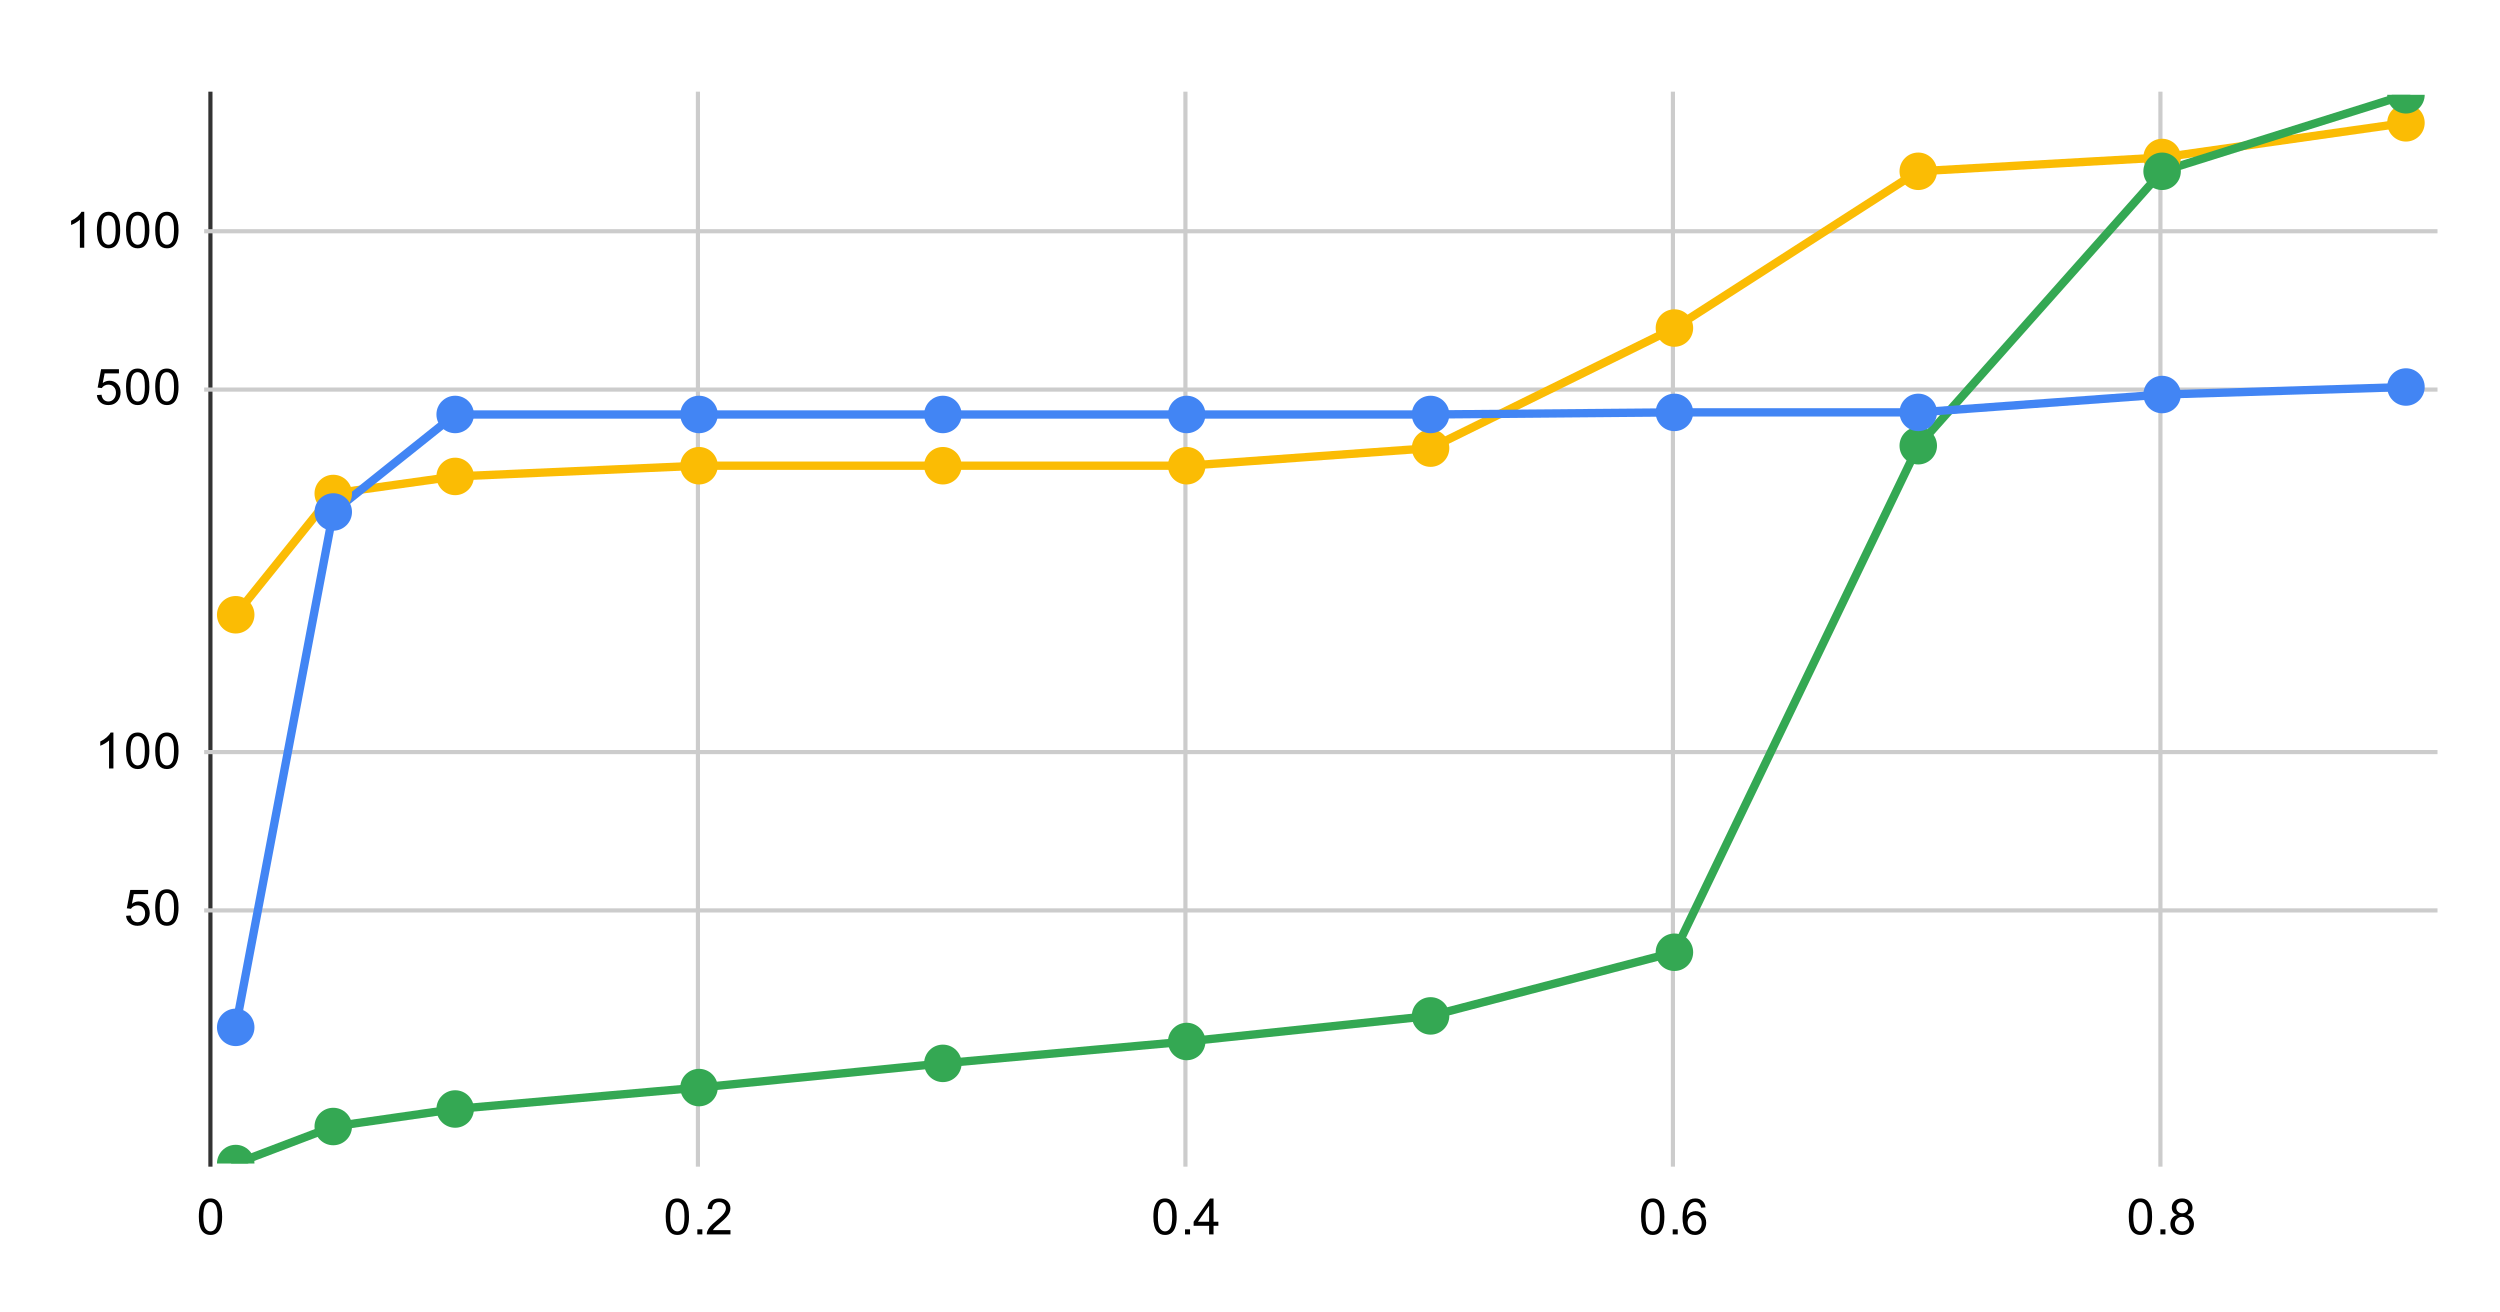 <svg version="1.1" viewBox="0.0 0.0 600.0 315.0" fill="none" stroke="none" stroke-linecap="square" stroke-miterlimit="10" width="600" height="315" xmlns:xlink="http://www.w3.org/1999/xlink" xmlns="http://www.w3.org/2000/svg"><path fill="#ffffff" d="M0 0L600.0 0L600.0 315.0L0 315.0L0 0Z" fill-rule="nonzero"/><path stroke="#333333" stroke-width="1.0" stroke-linecap="butt" d="M50.5 22.5L50.5 279.5" fill-rule="nonzero"/><path stroke="#cccccc" stroke-width="1.0" stroke-linecap="butt" d="M167.5 22.5L167.5 279.5" fill-rule="nonzero"/><path stroke="#cccccc" stroke-width="1.0" stroke-linecap="butt" d="M284.5 22.5L284.5 279.5" fill-rule="nonzero"/><path stroke="#cccccc" stroke-width="1.0" stroke-linecap="butt" d="M401.5 22.5L401.5 279.5" fill-rule="nonzero"/><path stroke="#cccccc" stroke-width="1.0" stroke-linecap="butt" d="M518.5 22.5L518.5 279.5" fill-rule="nonzero"/><path stroke="#cccccc" stroke-width="1.0" stroke-linecap="butt" d="M49.5 218.5L584.5 218.5" fill-rule="nonzero"/><path stroke="#cccccc" stroke-width="1.0" stroke-linecap="butt" d="M49.5 180.5L584.5 180.5" fill-rule="nonzero"/><path stroke="#cccccc" stroke-width="1.0" stroke-linecap="butt" d="M49.5 93.5L584.5 93.5" fill-rule="nonzero"/><path stroke="#cccccc" stroke-width="1.0" stroke-linecap="butt" d="M49.5 55.5L584.5 55.5" fill-rule="nonzero"/><clipPath id="id_0"><path d="M49.75 22.75L584.25 22.75L584.25 279.25L49.75 279.25L49.75 22.75Z" clip-rule="nonzero"/></clipPath><path stroke="#fbbc04" stroke-width="2.0" stroke-linecap="butt" clip-path="url(#id_0)" d="M56.571 147.544L79.981 118.441L109.242 114.343L167.766 111.773L226.289 111.773L284.812 111.773L343.335 107.549L401.859 78.731L460.382 41.11L518.905 37.799L577.429 29.479" fill-rule="nonzero"/><path stroke="#34a853" stroke-width="2.0" stroke-linecap="butt" clip-path="url(#id_0)" d="M56.571 279.25L79.981 270.365L109.242 266.161L167.766 261.018L226.289 255.208L284.812 249.959L343.335 243.817L401.859 228.539L460.382 106.972L518.905 41.11L577.429 22.75" fill-rule="nonzero"/><path stroke="#4285f4" stroke-width="2.0" stroke-linecap="butt" clip-path="url(#id_0)" d="M56.571 246.566L79.981 122.874L109.242 99.473L167.766 99.473L226.289 99.473L284.812 99.473L343.335 99.473L401.859 98.975L460.382 98.975L518.905 94.688L577.429 92.886" fill-rule="nonzero"/><path fill="#fbbc04" clip-path="url(#id_0)" d="M61.071 147.544C61.071 150.029 59.057 152.044 56.571 152.044C54.086 152.044 52.071 150.029 52.071 147.544C52.071 145.058 54.086 143.044 56.571 143.044C59.057 143.044 61.071 145.058 61.071 147.544Z" fill-rule="nonzero"/><path fill="#fbbc04" clip-path="url(#id_0)" d="M84.481 118.441C84.481 120.926 82.466 122.941 79.981 122.941C77.495 122.941 75.481 120.926 75.481 118.441C75.481 115.956 77.495 113.941 79.981 113.941C82.466 113.941 84.481 115.956 84.481 118.441Z" fill-rule="nonzero"/><path fill="#fbbc04" clip-path="url(#id_0)" d="M113.742 114.343C113.742 116.828 111.728 118.843 109.242 118.843C106.757 118.843 104.742 116.828 104.742 114.343C104.742 111.857 106.757 109.843 109.242 109.843C111.728 109.843 113.742 111.857 113.742 114.343Z" fill-rule="nonzero"/><path fill="#fbbc04" clip-path="url(#id_0)" d="M172.266 111.773C172.266 114.258 170.251 116.273 167.766 116.273C165.28 116.273 163.266 114.258 163.266 111.773C163.266 109.287 165.28 107.273 167.766 107.273C170.251 107.273 172.266 109.287 172.266 111.773Z" fill-rule="nonzero"/><path fill="#fbbc04" clip-path="url(#id_0)" d="M230.789 111.773C230.789 114.258 228.774 116.273 226.289 116.273C223.804 116.273 221.789 114.258 221.789 111.773C221.789 109.287 223.804 107.273 226.289 107.273C228.774 107.273 230.789 109.287 230.789 111.773Z" fill-rule="nonzero"/><path fill="#fbbc04" clip-path="url(#id_0)" d="M289.312 111.773C289.312 114.258 287.297 116.273 284.812 116.273C282.327 116.273 280.312 114.258 280.312 111.773C280.312 109.287 282.327 107.273 284.812 107.273C287.297 107.273 289.312 109.287 289.312 111.773Z" fill-rule="nonzero"/><path fill="#fbbc04" clip-path="url(#id_0)" d="M347.835 107.549C347.835 110.034 345.821 112.049 343.335 112.049C340.85 112.049 338.835 110.034 338.835 107.549C338.835 105.064 340.85 103.049 343.335 103.049C345.821 103.049 347.835 105.064 347.835 107.549Z" fill-rule="nonzero"/><path fill="#fbbc04" clip-path="url(#id_0)" d="M406.359 78.731C406.359 81.217 404.344 83.231 401.859 83.231C399.373 83.231 397.359 81.217 397.359 78.731C397.359 76.246 399.373 74.231 401.859 74.231C404.344 74.231 406.359 76.246 406.359 78.731Z" fill-rule="nonzero"/><path fill="#fbbc04" clip-path="url(#id_0)" d="M464.882 41.11C464.882 43.595 462.867 45.61 460.382 45.61C457.897 45.61 455.882 43.595 455.882 41.11C455.882 38.625 457.897 36.61 460.382 36.61C462.867 36.61 464.882 38.625 464.882 41.11Z" fill-rule="nonzero"/><path fill="#fbbc04" clip-path="url(#id_0)" d="M523.405 37.799C523.405 40.285 521.391 42.299 518.905 42.299C516.42 42.299 514.405 40.285 514.405 37.799C514.405 35.314 516.42 33.299 518.905 33.299C521.391 33.299 523.405 35.314 523.405 37.799Z" fill-rule="nonzero"/><path fill="#fbbc04" clip-path="url(#id_0)" d="M581.929 29.479C581.929 31.964 579.914 33.979 577.429 33.979C574.943 33.979 572.929 31.964 572.929 29.479C572.929 26.993 574.943 24.979 577.429 24.979C579.914 24.979 581.929 26.993 581.929 29.479Z" fill-rule="nonzero"/><path fill="#34a853" clip-path="url(#id_0)" d="M61.071 279.25C61.071 281.735 59.057 283.75 56.571 283.75C54.086 283.75 52.071 281.735 52.071 279.25C52.071 276.765 54.086 274.75 56.571 274.75C59.057 274.75 61.071 276.765 61.071 279.25Z" fill-rule="nonzero"/><path fill="#34a853" clip-path="url(#id_0)" d="M84.481 270.365C84.481 272.85 82.466 274.865 79.981 274.865C77.495 274.865 75.481 272.85 75.481 270.365C75.481 267.879 77.495 265.865 79.981 265.865C82.466 265.865 84.481 267.879 84.481 270.365Z" fill-rule="nonzero"/><path fill="#34a853" clip-path="url(#id_0)" d="M113.742 266.161C113.742 268.646 111.728 270.661 109.242 270.661C106.757 270.661 104.742 268.646 104.742 266.161C104.742 263.675 106.757 261.661 109.242 261.661C111.728 261.661 113.742 263.675 113.742 266.161Z" fill-rule="nonzero"/><path fill="#34a853" clip-path="url(#id_0)" d="M172.266 261.018C172.266 263.503 170.251 265.518 167.766 265.518C165.28 265.518 163.266 263.503 163.266 261.018C163.266 258.533 165.28 256.518 167.766 256.518C170.251 256.518 172.266 258.533 172.266 261.018Z" fill-rule="nonzero"/><path fill="#34a853" clip-path="url(#id_0)" d="M230.789 255.208C230.789 257.693 228.774 259.708 226.289 259.708C223.804 259.708 221.789 257.693 221.789 255.208C221.789 252.722 223.804 250.708 226.289 250.708C228.774 250.708 230.789 252.722 230.789 255.208Z" fill-rule="nonzero"/><path fill="#34a853" clip-path="url(#id_0)" d="M289.312 249.959C289.312 252.445 287.297 254.459 284.812 254.459C282.327 254.459 280.312 252.445 280.312 249.959C280.312 247.474 282.327 245.459 284.812 245.459C287.297 245.459 289.312 247.474 289.312 249.959Z" fill-rule="nonzero"/><path fill="#34a853" clip-path="url(#id_0)" d="M347.835 243.817C347.835 246.303 345.821 248.317 343.335 248.317C340.85 248.317 338.835 246.303 338.835 243.817C338.835 241.332 340.85 239.317 343.335 239.317C345.821 239.317 347.835 241.332 347.835 243.817Z" fill-rule="nonzero"/><path fill="#34a853" clip-path="url(#id_0)" d="M406.359 228.539C406.359 231.024 404.344 233.039 401.859 233.039C399.373 233.039 397.359 231.024 397.359 228.539C397.359 226.054 399.373 224.039 401.859 224.039C404.344 224.039 406.359 226.054 406.359 228.539Z" fill-rule="nonzero"/><path fill="#34a853" clip-path="url(#id_0)" d="M464.882 106.972C464.882 109.457 462.867 111.472 460.382 111.472C457.897 111.472 455.882 109.457 455.882 106.972C455.882 104.486 457.897 102.472 460.382 102.472C462.867 102.472 464.882 104.486 464.882 106.972Z" fill-rule="nonzero"/><path fill="#34a853" clip-path="url(#id_0)" d="M523.405 41.11C523.405 43.595 521.391 45.61 518.905 45.61C516.42 45.61 514.405 43.595 514.405 41.11C514.405 38.625 516.42 36.61 518.905 36.61C521.391 36.61 523.405 38.625 523.405 41.11Z" fill-rule="nonzero"/><path fill="#34a853" clip-path="url(#id_0)" d="M581.929 22.75C581.929 25.235 579.914 27.25 577.429 27.25C574.943 27.25 572.929 25.235 572.929 22.75C572.929 20.265 574.943 18.25 577.429 18.25C579.914 18.25 581.929 20.265 581.929 22.75Z" fill-rule="nonzero"/><path fill="#4285f4" clip-path="url(#id_0)" d="M61.071 246.566C61.071 249.051 59.057 251.066 56.571 251.066C54.086 251.066 52.071 249.051 52.071 246.566C52.071 244.081 54.086 242.066 56.571 242.066C59.057 242.066 61.071 244.081 61.071 246.566Z" fill-rule="nonzero"/><path fill="#4285f4" clip-path="url(#id_0)" d="M84.481 122.874C84.481 125.359 82.466 127.374 79.981 127.374C77.495 127.374 75.481 125.359 75.481 122.874C75.481 120.389 77.495 118.374 79.981 118.374C82.466 118.374 84.481 120.389 84.481 122.874Z" fill-rule="nonzero"/><path fill="#4285f4" clip-path="url(#id_0)" d="M113.742 99.473C113.742 101.959 111.728 103.973 109.242 103.973C106.757 103.973 104.742 101.959 104.742 99.473C104.742 96.988 106.757 94.973 109.242 94.973C111.728 94.973 113.742 96.988 113.742 99.473Z" fill-rule="nonzero"/><path fill="#4285f4" clip-path="url(#id_0)" d="M172.266 99.473C172.266 101.959 170.251 103.973 167.766 103.973C165.28 103.973 163.266 101.959 163.266 99.473C163.266 96.988 165.28 94.973 167.766 94.973C170.251 94.973 172.266 96.988 172.266 99.473Z" fill-rule="nonzero"/><path fill="#4285f4" clip-path="url(#id_0)" d="M230.789 99.473C230.789 101.959 228.774 103.973 226.289 103.973C223.804 103.973 221.789 101.959 221.789 99.473C221.789 96.988 223.804 94.973 226.289 94.973C228.774 94.973 230.789 96.988 230.789 99.473Z" fill-rule="nonzero"/><path fill="#4285f4" clip-path="url(#id_0)" d="M289.312 99.473C289.312 101.959 287.297 103.973 284.812 103.973C282.327 103.973 280.312 101.959 280.312 99.473C280.312 96.988 282.327 94.973 284.812 94.973C287.297 94.973 289.312 96.988 289.312 99.473Z" fill-rule="nonzero"/><path fill="#4285f4" clip-path="url(#id_0)" d="M347.835 99.473C347.835 101.959 345.821 103.973 343.335 103.973C340.85 103.973 338.835 101.959 338.835 99.473C338.835 96.988 340.85 94.973 343.335 94.973C345.821 94.973 347.835 96.988 347.835 99.473Z" fill-rule="nonzero"/><path fill="#4285f4" clip-path="url(#id_0)" d="M406.359 98.975C406.359 101.461 404.344 103.475 401.859 103.475C399.373 103.475 397.359 101.461 397.359 98.975C397.359 96.49 399.373 94.475 401.859 94.475C404.344 94.475 406.359 96.49 406.359 98.975Z" fill-rule="nonzero"/><path fill="#4285f4" clip-path="url(#id_0)" d="M464.882 98.975C464.882 101.461 462.867 103.475 460.382 103.475C457.897 103.475 455.882 101.461 455.882 98.975C455.882 96.49 457.897 94.475 460.382 94.475C462.867 94.475 464.882 96.49 464.882 98.975Z" fill-rule="nonzero"/><path fill="#4285f4" clip-path="url(#id_0)" d="M523.405 94.688C523.405 97.174 521.391 99.188 518.905 99.188C516.42 99.188 514.405 97.174 514.405 94.688C514.405 92.203 516.42 90.188 518.905 90.188C521.391 90.188 523.405 92.203 523.405 94.688Z" fill-rule="nonzero"/><path fill="#4285f4" clip-path="url(#id_0)" d="M581.929 92.886C581.929 95.372 579.914 97.386 577.429 97.386C574.943 97.386 572.929 95.372 572.929 92.886C572.929 90.401 574.943 88.386 577.429 88.386C579.914 88.386 581.929 90.401 581.929 92.886Z" fill-rule="nonzero"/><path fill="#000000" d="M30.25 219.803L31.359 219.709Q31.484 220.522 31.922 220.928Q32.375 221.334 33.016 221.334Q33.766 221.334 34.297 220.756Q34.828 220.178 34.828 219.241Q34.828 218.334 34.312 217.819Q33.812 217.287 32.984 217.287Q32.484 217.287 32.062 217.522Q31.656 217.756 31.422 218.116L30.438 217.991L31.266 213.584L35.547 213.584L35.547 214.584L32.109 214.584L31.656 216.897Q32.422 216.35 33.266 216.35Q34.391 216.35 35.156 217.131Q35.938 217.912 35.938 219.147Q35.938 220.303 35.266 221.162Q34.438 222.194 33.016 222.194Q31.844 222.194 31.094 221.537Q30.359 220.881 30.25 219.803ZM37.25 217.819Q37.25 216.287 37.562 215.366Q37.875 214.428 38.484 213.928Q39.109 213.428 40.047 213.428Q40.734 213.428 41.25 213.709Q41.781 213.991 42.125 214.522Q42.469 215.037 42.656 215.787Q42.844 216.537 42.844 217.819Q42.844 219.334 42.531 220.256Q42.234 221.178 41.609 221.694Q41.0 222.194 40.047 222.194Q38.812 222.194 38.094 221.303Q37.25 220.241 37.25 217.819ZM38.328 217.819Q38.328 219.928 38.828 220.631Q39.328 221.334 40.047 221.334Q40.781 221.334 41.266 220.631Q41.766 219.928 41.766 217.819Q41.766 215.694 41.266 215.006Q40.781 214.303 40.031 214.303Q39.312 214.303 38.875 214.912Q38.328 215.694 38.328 217.819Z" fill-rule="nonzero"/><path fill="#000000" d="M27.219 184.432L26.172 184.432L26.172 177.713Q25.781 178.072 25.156 178.447Q24.547 178.807 24.062 178.978L24.062 177.963Q24.938 177.541 25.594 176.963Q26.266 176.369 26.547 175.807L27.219 175.807L27.219 184.432ZM30.25 180.197Q30.25 178.666 30.562 177.744Q30.875 176.807 31.484 176.307Q32.109 175.807 33.047 175.807Q33.734 175.807 34.25 176.088Q34.781 176.369 35.125 176.9Q35.469 177.416 35.656 178.166Q35.844 178.916 35.844 180.197Q35.844 181.713 35.531 182.635Q35.234 183.557 34.609 184.072Q34.0 184.572 33.047 184.572Q31.812 184.572 31.094 183.682Q30.25 182.619 30.25 180.197ZM31.328 180.197Q31.328 182.307 31.828 183.01Q32.328 183.713 33.047 183.713Q33.781 183.713 34.266 183.01Q34.766 182.307 34.766 180.197Q34.766 178.072 34.266 177.385Q33.781 176.682 33.031 176.682Q32.312 176.682 31.875 177.291Q31.328 178.072 31.328 180.197ZM37.25 180.197Q37.25 178.666 37.562 177.744Q37.875 176.807 38.484 176.307Q39.109 175.807 40.047 175.807Q40.734 175.807 41.25 176.088Q41.781 176.369 42.125 176.9Q42.469 177.416 42.656 178.166Q42.844 178.916 42.844 180.197Q42.844 181.713 42.531 182.635Q42.234 183.557 41.609 184.072Q41.0 184.572 40.047 184.572Q38.812 184.572 38.094 183.682Q37.25 182.619 37.25 180.197ZM38.328 180.197Q38.328 182.307 38.828 183.01Q39.328 183.713 40.047 183.713Q40.781 183.713 41.266 183.01Q41.766 182.307 41.766 180.197Q41.766 178.072 41.266 177.385Q40.781 176.682 40.031 176.682Q39.312 176.682 38.875 177.291Q38.328 178.072 38.328 180.197Z" fill-rule="nonzero"/><path fill="#000000" d="M23.25 94.827L24.359 94.733Q24.484 95.546 24.922 95.952Q25.375 96.358 26.016 96.358Q26.766 96.358 27.297 95.78Q27.828 95.202 27.828 94.265Q27.828 93.358 27.312 92.843Q26.812 92.311 25.984 92.311Q25.484 92.311 25.062 92.546Q24.656 92.78 24.422 93.14L23.438 93.015L24.266 88.608L28.547 88.608L28.547 89.608L25.109 89.608L24.656 91.921Q25.422 91.374 26.266 91.374Q27.391 91.374 28.156 92.155Q28.938 92.936 28.938 94.171Q28.938 95.327 28.266 96.186Q27.438 97.218 26.016 97.218Q24.844 97.218 24.094 96.561Q23.359 95.905 23.25 94.827ZM30.25 92.843Q30.25 91.311 30.562 90.39Q30.875 89.452 31.484 88.952Q32.109 88.452 33.047 88.452Q33.734 88.452 34.25 88.733Q34.781 89.015 35.125 89.546Q35.469 90.061 35.656 90.811Q35.844 91.561 35.844 92.843Q35.844 94.358 35.531 95.28Q35.234 96.202 34.609 96.718Q34.0 97.218 33.047 97.218Q31.812 97.218 31.094 96.327Q30.25 95.265 30.25 92.843ZM31.328 92.843Q31.328 94.952 31.828 95.655Q32.328 96.358 33.047 96.358Q33.781 96.358 34.266 95.655Q34.766 94.952 34.766 92.843Q34.766 90.718 34.266 90.03Q33.781 89.327 33.031 89.327Q32.312 89.327 31.875 89.936Q31.328 90.718 31.328 92.843ZM37.25 92.843Q37.25 91.311 37.562 90.39Q37.875 89.452 38.484 88.952Q39.109 88.452 40.047 88.452Q40.734 88.452 41.25 88.733Q41.781 89.015 42.125 89.546Q42.469 90.061 42.656 90.811Q42.844 91.561 42.844 92.843Q42.844 94.358 42.531 95.28Q42.234 96.202 41.609 96.718Q41.0 97.218 40.047 97.218Q38.812 97.218 38.094 96.327Q37.25 95.265 37.25 92.843ZM38.328 92.843Q38.328 94.952 38.828 95.655Q39.328 96.358 40.047 96.358Q40.781 96.358 41.266 95.655Q41.766 94.952 41.766 92.843Q41.766 90.718 41.266 90.03Q40.781 89.327 40.031 89.327Q39.312 89.327 38.875 89.936Q38.328 90.718 38.328 92.843Z" fill-rule="nonzero"/><path fill="#000000" d="M20.219 59.456L19.172 59.456L19.172 52.737Q18.781 53.096 18.156 53.471Q17.547 53.831 17.062 54.002L17.062 52.987Q17.938 52.565 18.594 51.987Q19.266 51.393 19.547 50.831L20.219 50.831L20.219 59.456ZM23.25 55.221Q23.25 53.69 23.562 52.768Q23.875 51.831 24.484 51.331Q25.109 50.831 26.047 50.831Q26.734 50.831 27.25 51.112Q27.781 51.393 28.125 51.924Q28.469 52.44 28.656 53.19Q28.844 53.94 28.844 55.221Q28.844 56.737 28.531 57.659Q28.234 58.581 27.609 59.096Q27.0 59.596 26.047 59.596Q24.812 59.596 24.094 58.706Q23.25 57.643 23.25 55.221ZM24.328 55.221Q24.328 57.331 24.828 58.034Q25.328 58.737 26.047 58.737Q26.781 58.737 27.266 58.034Q27.766 57.331 27.766 55.221Q27.766 53.096 27.266 52.409Q26.781 51.706 26.031 51.706Q25.312 51.706 24.875 52.315Q24.328 53.096 24.328 55.221ZM30.25 55.221Q30.25 53.69 30.562 52.768Q30.875 51.831 31.484 51.331Q32.109 50.831 33.047 50.831Q33.734 50.831 34.25 51.112Q34.781 51.393 35.125 51.924Q35.469 52.44 35.656 53.19Q35.844 53.94 35.844 55.221Q35.844 56.737 35.531 57.659Q35.234 58.581 34.609 59.096Q34.0 59.596 33.047 59.596Q31.812 59.596 31.094 58.706Q30.25 57.643 30.25 55.221ZM31.328 55.221Q31.328 57.331 31.828 58.034Q32.328 58.737 33.047 58.737Q33.781 58.737 34.266 58.034Q34.766 57.331 34.766 55.221Q34.766 53.096 34.266 52.409Q33.781 51.706 33.031 51.706Q32.312 51.706 31.875 52.315Q31.328 53.096 31.328 55.221ZM37.25 55.221Q37.25 53.69 37.562 52.768Q37.875 51.831 38.484 51.331Q39.109 50.831 40.047 50.831Q40.734 50.831 41.25 51.112Q41.781 51.393 42.125 51.924Q42.469 52.44 42.656 53.19Q42.844 53.94 42.844 55.221Q42.844 56.737 42.531 57.659Q42.234 58.581 41.609 59.096Q41.0 59.596 40.047 59.596Q38.812 59.596 38.094 58.706Q37.25 57.643 37.25 55.221ZM38.328 55.221Q38.328 57.331 38.828 58.034Q39.328 58.737 40.047 58.737Q40.781 58.737 41.266 58.034Q41.766 57.331 41.766 55.221Q41.766 53.096 41.266 52.409Q40.781 51.706 40.031 51.706Q39.312 51.706 38.875 52.315Q38.328 53.096 38.328 55.221Z" fill-rule="nonzero"/><path fill="#000000" d="M47.719 292.016Q47.719 290.484 48.032 289.562Q48.344 288.625 48.953 288.125Q49.578 287.625 50.516 287.625Q51.203 287.625 51.719 287.906Q52.25 288.188 52.594 288.719Q52.938 289.234 53.125 289.984Q53.313 290.734 53.313 292.016Q53.313 293.531 53 294.453Q52.703 295.375 52.078 295.891Q51.469 296.391 50.516 296.391Q49.282 296.391 48.563 295.5Q47.719 294.438 47.719 292.016ZM48.797 292.016Q48.797 294.125 49.297 294.828Q49.797 295.531 50.516 295.531Q51.25 295.531 51.735 294.828Q52.235 294.125 52.235 292.016Q52.235 289.891 51.735 289.203Q51.25 288.5 50.5 288.5Q49.782 288.5 49.344 289.109Q48.797 289.891 48.797 292.016Z" fill-rule="nonzero"/><path fill="#000000" d="M159.766 292.016Q159.766 290.484 160.078 289.562Q160.391 288.625 161 288.125Q161.625 287.625 162.562 287.625Q163.25 287.625 163.766 287.906Q164.297 288.188 164.641 288.719Q164.984 289.234 165.172 289.984Q165.359 290.734 165.359 292.016Q165.359 293.531 165.047 294.453Q164.75 295.375 164.125 295.891Q163.516 296.391 162.562 296.391Q161.328 296.391 160.609 295.5Q159.766 294.438 159.766 292.016ZM160.844 292.016Q160.844 294.125 161.344 294.828Q161.844 295.531 162.562 295.531Q163.297 295.531 163.781 294.828Q164.281 294.125 164.281 292.016Q164.281 289.891 163.781 289.203Q163.297 288.5 162.547 288.5Q161.828 288.5 161.391 289.109Q160.844 289.891 160.844 292.016ZM167.359 296.25L167.359 295.047L168.562 295.047L168.562 296.25L167.359 296.25ZM175.312 295.234L175.312 296.25L169.625 296.25Q169.625 295.875 169.75 295.516Q169.969 294.938 170.437 294.375Q170.922 293.812 171.828 293.078Q173.234 291.922 173.719 291.25Q174.219 290.578 174.219 289.984Q174.219 289.359 173.766 288.938Q173.312 288.5 172.594 288.5Q171.828 288.5 171.375 288.953Q170.922 289.406 170.906 290.219L169.828 290.109Q169.937 288.891 170.656 288.266Q171.391 287.625 172.625 287.625Q173.859 287.625 174.578 288.312Q175.297 289.0 175.297 290.016Q175.297 290.531 175.078 291.031Q174.875 291.516 174.375 292.078Q173.891 292.625 172.766 293.578Q171.812 294.375 171.531 294.672Q171.266 294.953 171.094 295.234L175.312 295.234Z" fill-rule="nonzero"/><path fill="#000000" d="M276.812 292.016Q276.812 290.484 277.125 289.562Q277.437 288.625 278.047 288.125Q278.672 287.625 279.609 287.625Q280.297 287.625 280.812 287.906Q281.343 288.188 281.687 288.719Q282.031 289.234 282.218 289.984Q282.406 290.734 282.406 292.016Q282.406 293.531 282.093 294.453Q281.797 295.375 281.172 295.891Q280.562 296.391 279.609 296.391Q278.375 296.391 277.656 295.5Q276.812 294.438 276.812 292.016ZM277.89 292.016Q277.89 294.125 278.39 294.828Q278.89 295.531 279.609 295.531Q280.343 295.531 280.828 294.828Q281.328 294.125 281.328 292.016Q281.328 289.891 280.828 289.203Q280.343 288.5 279.593 288.5Q278.875 288.5 278.437 289.109Q277.89 289.891 277.89 292.016ZM284.406 296.25L284.406 295.047L285.609 295.047L285.609 296.25L284.406 296.25ZM290.187 296.25L290.187 294.188L286.468 294.188L286.468 293.219L290.39 287.656L291.25 287.656L291.25 293.219L292.406 293.219L292.406 294.188L291.25 294.188L291.25 296.25L290.187 296.25ZM290.187 293.219L290.187 289.359L287.5 293.219L290.187 293.219Z" fill-rule="nonzero"/><path fill="#000000" d="M393.859 292.016Q393.859 290.484 394.171 289.562Q394.484 288.625 395.093 288.125Q395.718 287.625 396.656 287.625Q397.343 287.625 397.859 287.906Q398.39 288.188 398.734 288.719Q399.077 289.234 399.265 289.984Q399.452 290.734 399.452 292.016Q399.452 293.531 399.14 294.453Q398.843 295.375 398.218 295.891Q397.609 296.391 396.656 296.391Q395.421 296.391 394.702 295.5Q393.859 294.438 393.859 292.016ZM394.937 292.016Q394.937 294.125 395.437 294.828Q395.937 295.531 396.656 295.531Q397.39 295.531 397.874 294.828Q398.374 294.125 398.374 292.016Q398.374 289.891 397.874 289.203Q397.39 288.5 396.64 288.5Q395.921 288.5 395.484 289.109Q394.937 289.891 394.937 292.016ZM401.452 296.25L401.452 295.047L402.656 295.047L402.656 296.25L401.452 296.25ZM409.327 289.766L408.281 289.844Q408.14 289.219 407.89 288.938Q407.452 288.484 406.827 288.484Q406.327 288.484 405.937 288.766Q405.452 289.141 405.156 289.844Q404.874 290.531 404.859 291.812Q405.234 291.234 405.781 290.953Q406.343 290.672 406.952 290.672Q407.999 290.672 408.734 291.453Q409.484 292.234 409.484 293.453Q409.484 294.266 409.124 294.969Q408.781 295.656 408.171 296.031Q407.562 296.391 406.796 296.391Q405.468 296.391 404.64 295.422Q403.812 294.453 403.812 292.234Q403.812 289.734 404.734 288.609Q405.531 287.625 406.89 287.625Q407.906 287.625 408.546 288.203Q409.202 288.766 409.327 289.766ZM405.031 293.469Q405.031 294.016 405.249 294.516Q405.484 295.0 405.89 295.266Q406.312 295.531 406.781 295.531Q407.437 295.531 407.921 295.0Q408.406 294.453 408.406 293.531Q408.406 292.641 407.921 292.125Q407.452 291.609 406.734 291.609Q406.015 291.609 405.515 292.125Q405.031 292.641 405.031 293.469Z" fill-rule="nonzero"/><path fill="#000000" d="M510.905 292.016Q510.905 290.484 511.218 289.562Q511.53 288.625 512.14 288.125Q512.765 287.625 513.702 287.625Q514.39 287.625 514.905 287.906Q515.437 288.188 515.78 288.719Q516.124 289.234 516.312 289.984Q516.499 290.734 516.499 292.016Q516.499 293.531 516.187 294.453Q515.89 295.375 515.265 295.891Q514.655 296.391 513.702 296.391Q512.468 296.391 511.749 295.5Q510.905 294.438 510.905 292.016ZM511.983 292.016Q511.983 294.125 512.484 294.828Q512.984 295.531 513.702 295.531Q514.437 295.531 514.921 294.828Q515.421 294.125 515.421 292.016Q515.421 289.891 514.921 289.203Q514.437 288.5 513.687 288.5Q512.968 288.5 512.53 289.109Q511.983 289.891 511.983 292.016ZM518.499 296.25L518.499 295.047L519.702 295.047L519.702 296.25L518.499 296.25ZM522.53 291.594Q521.874 291.344 521.546 290.906Q521.234 290.453 521.234 289.844Q521.234 288.906 521.905 288.266Q522.593 287.625 523.702 287.625Q524.827 287.625 525.515 288.281Q526.202 288.938 526.202 289.875Q526.202 290.469 525.89 290.906Q525.577 291.344 524.937 291.594Q525.734 291.844 526.14 292.422Q526.546 293.0 526.546 293.797Q526.546 294.891 525.765 295.641Q524.999 296.391 523.718 296.391Q522.452 296.391 521.671 295.641Q520.89 294.891 520.89 293.766Q520.89 292.922 521.312 292.359Q521.749 291.797 522.53 291.594ZM522.312 289.797Q522.312 290.406 522.702 290.797Q523.109 291.188 523.734 291.188Q524.343 291.188 524.734 290.812Q525.124 290.422 525.124 289.859Q525.124 289.281 524.718 288.891Q524.312 288.484 523.718 288.484Q523.109 288.484 522.702 288.875Q522.312 289.266 522.312 289.797ZM521.984 293.766Q521.984 294.219 522.187 294.641Q522.405 295.062 522.827 295.297Q523.249 295.531 523.734 295.531Q524.484 295.531 524.968 295.047Q525.468 294.562 525.468 293.812Q525.468 293.047 524.968 292.547Q524.468 292.047 523.702 292.047Q522.952 292.047 522.468 292.547Q521.984 293.031 521.984 293.766Z" fill-rule="nonzero"/></svg>